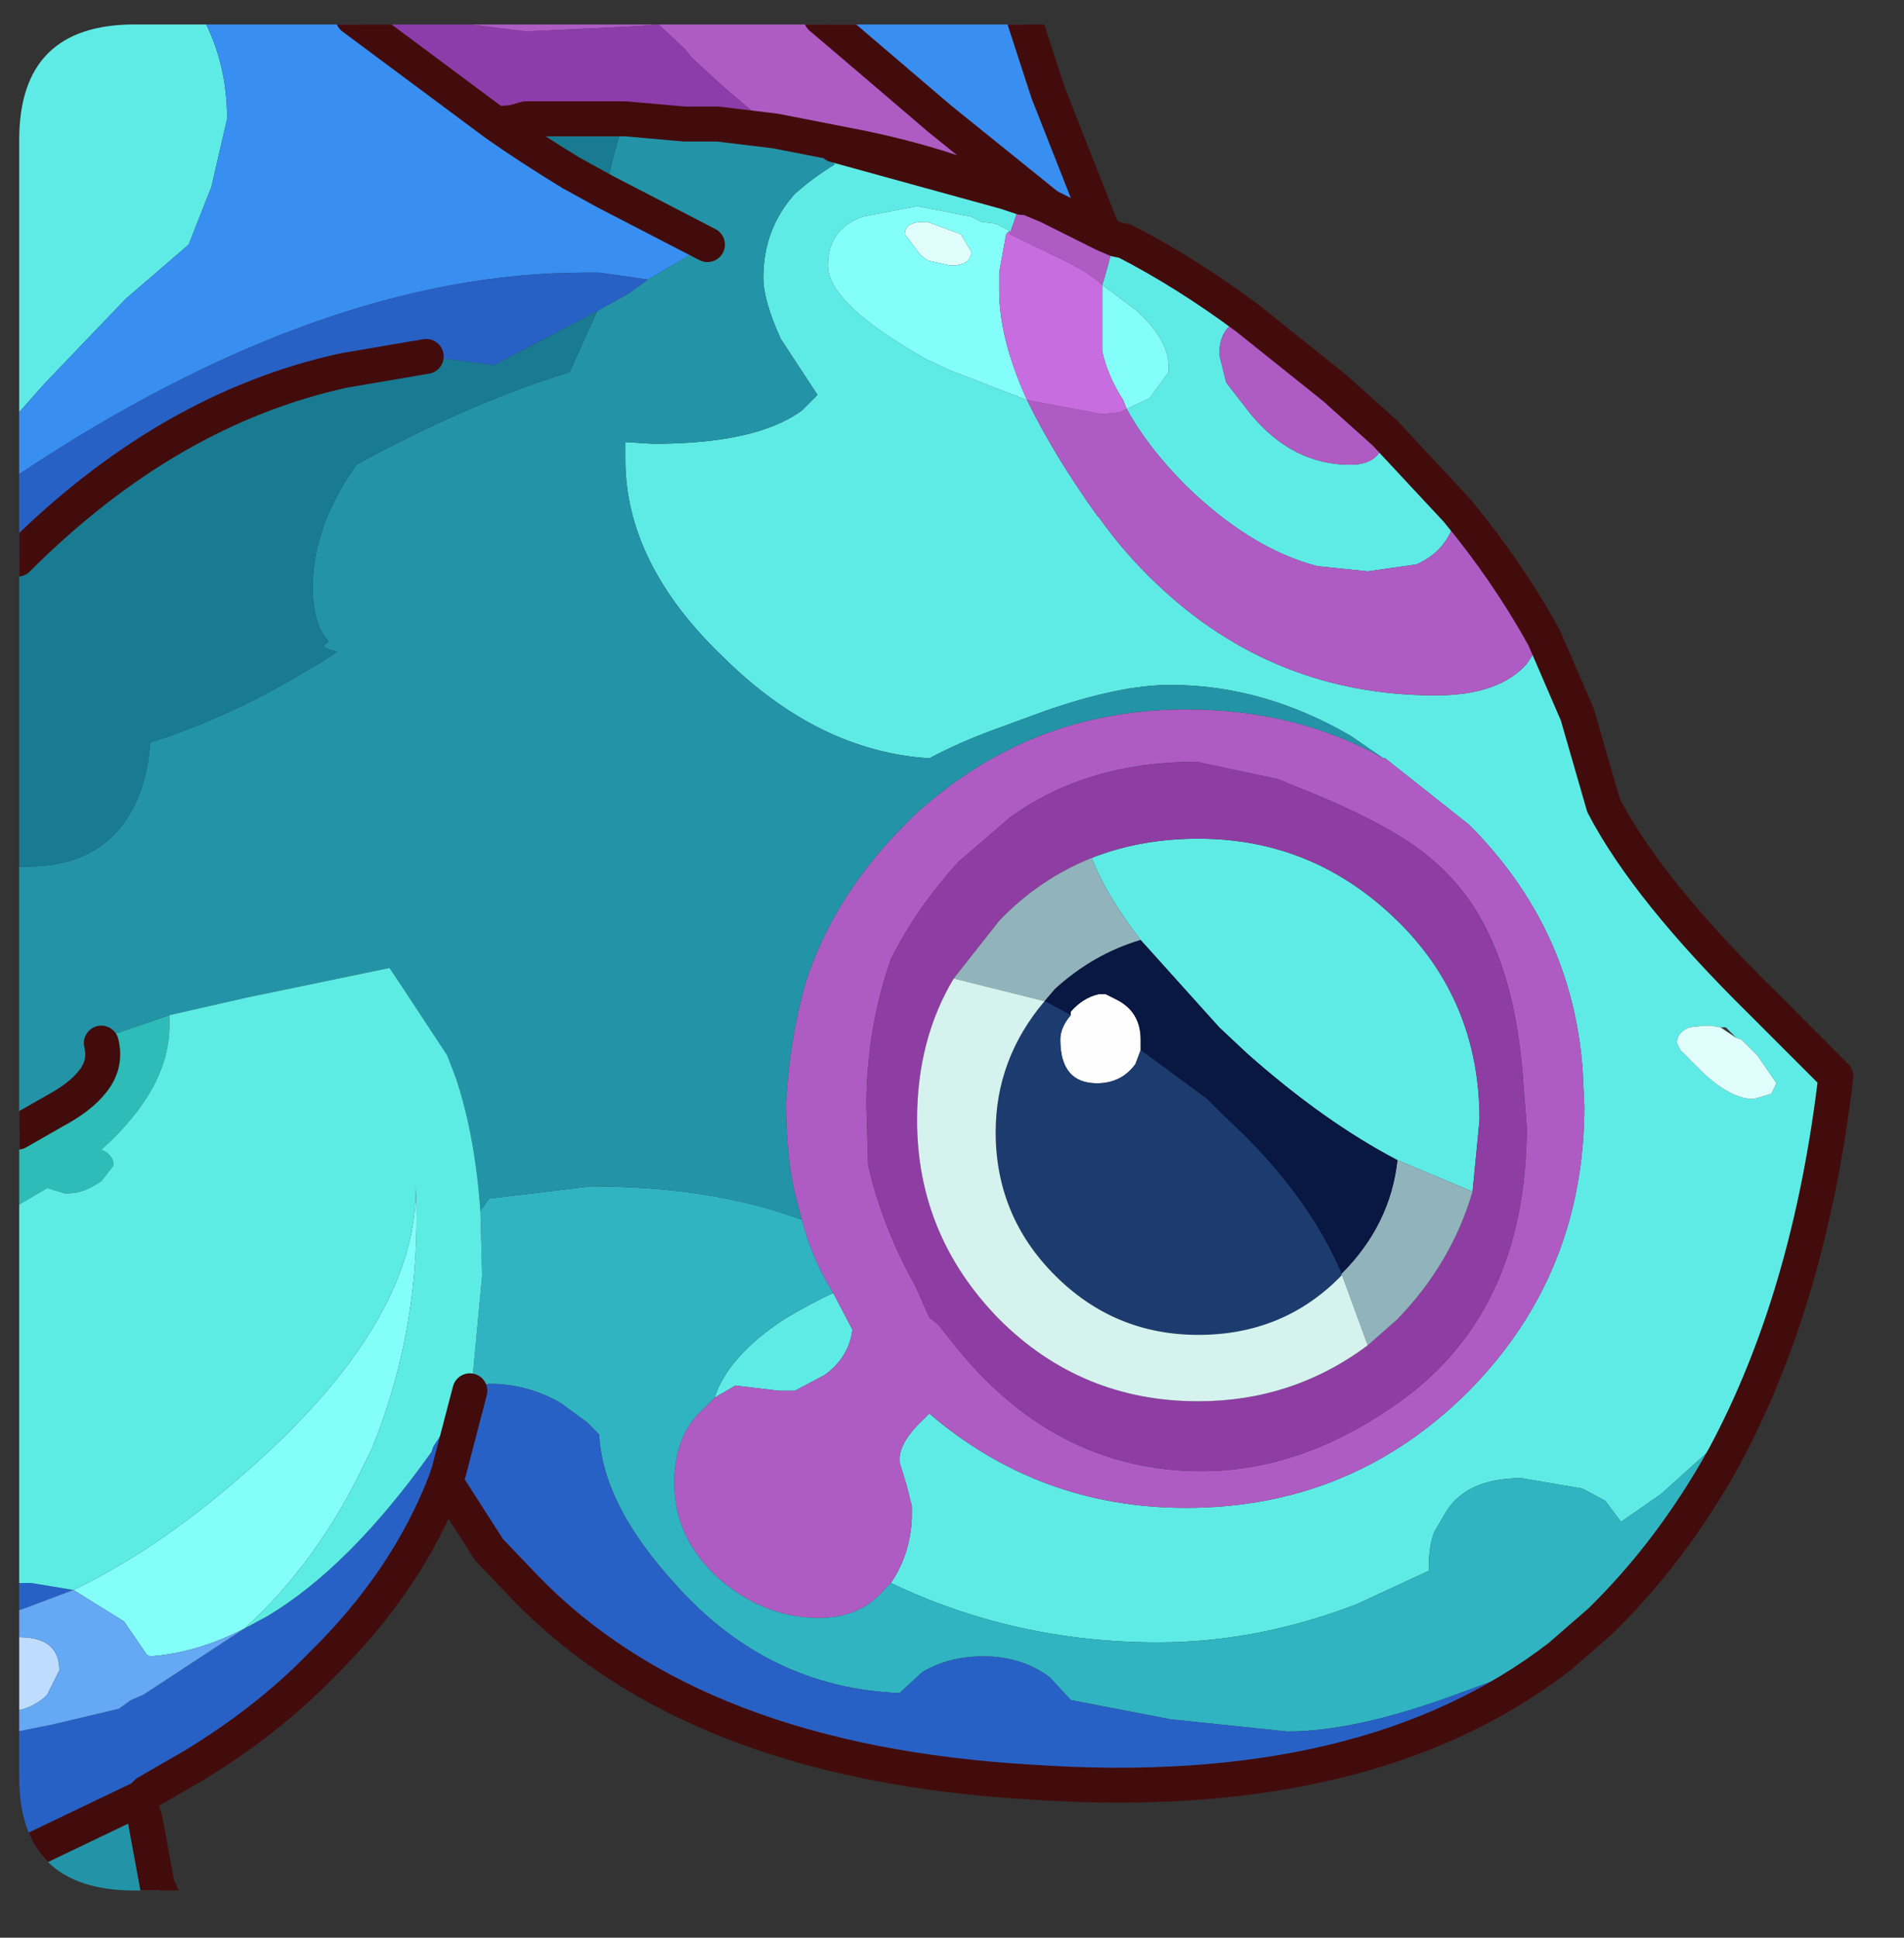 <?xml version="1.0" encoding="UTF-8" standalone="no"?>
<svg xmlns:ffdec="https://www.free-decompiler.com/flash" xmlns:xlink="http://www.w3.org/1999/xlink" ffdec:objectType="frame" height="55.45px" width="54.5px" xmlns="http://www.w3.org/2000/svg">
  <rect width="100%" height="100%" fill="#333333" stroke="none"/>
  <g transform="matrix(1.0, 0.0, 0.0, 1.0, 0.55, 0.7)">
    <clipPath id="clipPath0" transform="matrix(1.0, 0.0, 0.0, 1.0, 0.0, 0.0)">
      <path d="M50.5 0.0 Q53.95 0.0 53.95 3.3 L53.95 50.15 Q53.95 53.4 50.5 53.4 L3.3 53.4 Q0.0 53.4 0.0 50.15 L0.0 3.3 Q0.0 0.0 3.3 0.0 L50.5 0.0" fill="#000000" fill-rule="evenodd" stroke="none"/>
    </clipPath>
    <g clip-path="url(#clipPath0)">
      <use ffdec:characterId="2" height="55.45" transform="matrix(1.0, 0.0, 0.0, 1.0, -0.55, -0.7)" width="53.05" xlink:href="#shape1"/>
    </g>
    <use ffdec:characterId="3" height="53.4" transform="matrix(1.0, 0.0, 0.0, 1.0, 0.0, 0.0)" width="53.95" xlink:href="#shape2"/>
  </g>
  <defs>
    <g id="shape1" transform="matrix(1.0, 0.0, 0.0, 1.0, 0.55, 0.7)">
      <path d="M28.25 4.8 L28.7 4.95 28.7 5.0 28.35 6.0 28.35 5.9 27.95 5.7 27.55 5.65 27.25 5.5 25.7 5.2 24.15 5.5 Q23.15 5.85 23.15 6.9 23.15 8.0 26.0 9.6 L26.65 9.9 28.85 10.75 Q29.6 12.3 30.85 14.05 L30.9 14.1 Q31.65 15.15 32.55 16.0 35.9 19.2 40.55 19.2 42.35 19.2 43.15 18.3 L43.65 17.55 44.6 19.75 45.35 22.35 Q46.6 24.75 49.85 27.95 L52.0 30.1 Q51.25 36.45 48.8 41.0 L48.5 40.7 47.0 42.05 45.85 42.85 45.4 42.25 44.75 41.9 43.0 41.6 Q41.45 41.6 40.85 42.55 L40.5 43.15 Q40.35 43.55 40.35 44.1 L40.35 44.25 38.3 45.2 Q35.45 46.3 32.6 46.3 28.5 46.3 24.95 44.6 25.5 43.8 25.55 42.75 L25.55 42.4 25.4 41.8 25.2 41.15 25.2 41.0 Q25.25 40.5 25.9 39.9 L26.05 39.75 Q29.2 42.45 33.4 42.45 38.15 42.45 41.5 39.1 44.8 35.75 44.8 30.95 L44.75 29.9 Q44.45 25.85 41.5 22.9 L39.1 21.0 39.05 21.0 38.1 20.35 Q35.6 18.9 32.95 18.9 31.5 18.9 29.35 19.65 L27.85 20.2 Q26.9 20.55 26.05 21.0 22.9 20.8 20.2 18.15 17.35 15.45 17.35 12.45 L17.35 11.95 18.15 12.0 Q21.1 12.0 22.4 11.05 L22.85 10.6 21.8 9.0 Q21.3 7.9 21.3 7.25 21.3 5.85 22.2 4.85 22.7 4.4 23.35 4.0 L23.15 3.85 24.0 4.1 Q24.95 4.25 23.35 3.45 L28.25 4.8 M31.4 6.15 L31.65 6.2 Q33.4 7.1 35.15 8.4 34.35 8.55 34.35 9.45 L34.55 10.25 35.25 11.15 Q36.45 12.6 38.1 12.6 39.05 12.6 39.1 11.7 L41.15 13.9 Q41.0 15.0 40.0 15.45 L38.6 15.65 37.15 15.5 Q35.25 15.0 33.4 13.2 32.3 12.1 31.7 11.0 L32.35 10.7 32.9 9.95 32.9 9.8 Q32.9 9.05 32.05 8.25 L32.0 8.2 31.0 7.45 31.05 7.3 31.3 6.4 31.4 6.15 M2.15 54.25 L-0.05 54.25 -0.05 54.2 0.85 53.95 1.9 53.75 2.15 54.25 M-0.05 11.15 L-0.05 -0.2 5.25 -0.2 Q5.95 1.1 5.95 2.7 L5.5 4.65 5.4 4.9 4.85 6.3 3.05 7.85 0.75 10.25 -0.05 11.15 M48.7 28.7 L48.4 28.65 48.25 28.65 47.8 28.7 Q47.45 28.85 47.45 29.15 L47.55 29.35 48.2 30.0 Q49.0 30.75 49.65 30.75 L50.15 30.6 50.3 30.3 49.75 29.5 49.3 29.05 49.15 29.0 48.85 28.7 48.7 28.7 M30.7 23.85 Q32.1 23.3 33.75 23.3 37.05 23.3 39.45 25.65 41.8 27.95 41.8 31.35 L41.6 33.4 39.45 32.5 Q37.35 31.4 35.15 29.45 L34.35 28.7 32.1 26.2 Q31.1 24.9 30.7 23.85 M23.3 36.3 L23.85 37.35 Q23.75 38.15 23.05 38.65 L22.2 39.1 21.75 39.1 20.5 38.95 19.9 39.3 Q20.3 38.1 21.9 37.05 22.65 36.6 23.3 36.3" fill="#5fece6" fill-rule="evenodd" stroke="none"/>
      <path d="M-0.05 33.8 L-0.05 31.7 1.0 31.1 Q1.75 30.7 2.1 30.25 2.5 29.75 2.35 29.15 L2.4 29.0 4.3 28.35 4.3 28.65 Q4.3 30.45 2.35 32.2 2.7 32.35 2.7 32.65 L2.35 33.1 Q1.85 33.45 1.4 33.45 L1.3 33.45 0.8 33.3 -0.05 33.8" fill="#2dbdb9" fill-rule="evenodd" stroke="none"/>
      <path d="M29.45 5.2 L26.35 2.7 23.95 0.65 22.95 -0.2 28.75 -0.2 29.45 1.95 30.75 5.25 31.05 6.0 29.45 5.2 M-0.05 12.9 L-0.05 11.15 0.75 10.25 3.05 7.85 4.85 6.3 5.4 4.9 5.5 4.65 5.95 2.7 Q5.95 1.1 5.25 -0.2 L9.55 -0.2 13.65 2.85 Q14.65 3.55 15.8 4.25 L16.8 4.8 19.7 6.3 18.0 7.3 16.6 7.1 16.2 7.1 Q8.65 7.1 -0.05 12.9" fill="#3890f2" fill-rule="evenodd" stroke="none"/>
      <path d="M11.4 -0.2 L22.95 -0.2 23.95 0.65 26.35 2.7 29.45 5.2 28.85 4.95 28.7 4.95 28.85 4.95 29.45 5.2 31.05 6.0 31.4 6.15 31.3 6.4 31.05 7.3 31.0 7.45 Q30.6 7.1 30.0 6.8 L28.35 6.0 28.7 5.0 28.7 4.95 28.25 4.8 Q26.35 4.0 24.2 3.55 L23.95 3.5 21.65 3.05 20.35 1.95 19.9 1.55 19.25 0.95 19.05 0.7 18.3 0.0 17.7 0.05 14.5 0.2 12.1 -0.1 11.4 -0.2 M35.15 8.4 L37.65 10.4 39.1 11.7 Q39.05 12.6 38.1 12.6 36.45 12.6 35.25 11.15 L34.55 10.25 34.35 9.45 Q34.35 8.55 35.15 8.4 M41.15 13.9 Q42.6 15.65 43.65 17.55 L43.15 18.3 Q42.35 19.2 40.55 19.2 35.9 19.2 32.55 16.0 31.65 15.15 30.9 14.1 L30.85 14.05 Q29.6 12.3 28.85 10.75 L31.0 11.15 31.5 11.1 31.7 11.0 Q32.3 12.1 33.4 13.2 35.25 15.0 37.15 15.5 L38.6 15.65 40.0 15.45 Q41.0 15.0 41.15 13.9 M43.15 31.55 L43.05 30.25 Q42.75 25.85 40.5 23.95 39.35 22.9 36.4 21.75 L36.05 21.6 33.7 21.1 Q30.55 21.1 28.35 22.7 L26.9 23.95 Q25.7 25.25 24.95 26.75 24.3 28.6 24.25 30.7 L24.25 30.95 24.3 32.65 Q24.7 34.4 25.65 36.1 L26.05 37.0 26.3 37.2 26.9 37.95 Q29.75 41.4 33.85 41.4 36.6 41.4 39.25 39.6 43.15 37.0 43.15 31.55 M39.05 21.0 L39.1 21.0 41.5 22.9 Q44.45 25.85 44.75 29.9 L44.8 30.95 Q44.8 35.75 41.5 39.1 38.15 42.45 33.4 42.45 29.2 42.45 26.05 39.75 L25.9 39.9 Q25.25 40.5 25.2 41.0 L25.2 41.15 25.4 41.8 25.55 42.4 25.55 42.75 Q25.5 43.8 24.95 44.6 L24.8 44.75 Q24.1 45.6 22.9 45.6 21.3 45.6 20.0 44.45 18.75 43.3 18.75 41.75 18.75 40.35 19.6 39.6 L19.9 39.3 20.5 38.95 21.75 39.1 22.2 39.1 23.05 38.65 Q23.75 38.15 23.85 37.35 L23.3 36.3 Q22.7 35.35 22.4 34.2 L22.2 33.45 Q21.95 32.3 21.95 30.95 L21.95 30.85 Q22.05 29.05 22.5 27.45 23.3 24.95 25.35 22.9 L25.65 22.6 Q27.25 21.15 29.1 20.4 31.1 19.6 33.4 19.6 36.55 19.6 39.05 21.0" fill="#af5cc4" fill-rule="evenodd" stroke="none"/>
      <path d="M11.4 -0.2 L12.1 -0.1 14.5 0.2 17.7 0.05 18.3 0.0 19.05 0.7 19.25 0.95 19.9 1.55 20.35 1.95 21.65 3.05 20.0 2.85 19.05 2.85 17.35 2.7 14.5 2.7 14.15 2.8 13.65 2.85 9.55 -0.2 11.4 -0.2" fill="#8d3daa" fill-rule="evenodd" stroke="none"/>
      <path d="M49.15 29.0 L49.3 29.05 49.75 29.5 50.3 30.3 50.15 30.6 49.65 30.75 Q49.0 30.75 48.2 30.0 L47.55 29.35 47.45 29.15 Q47.45 28.85 47.8 28.7 L48.25 28.65 48.4 28.65 48.7 28.7 49.15 29.0 M26.0 5.65 L26.95 6.0 27.25 6.5 Q27.25 6.9 26.65 6.9 L26.0 6.75 25.8 6.6 25.35 6.0 Q25.35 5.65 25.9 5.65 L26.0 5.65" fill="#e0fffd" fill-rule="evenodd" stroke="none"/>
      <path d="M41.6 33.4 L41.8 31.35 Q41.8 27.95 39.45 25.65 37.05 23.3 33.75 23.3 32.1 23.3 30.7 23.85 29.2 24.45 28.05 25.65 L26.75 27.3 Q25.7 29.05 25.7 31.35 25.7 34.65 28.05 37.05 30.4 39.4 33.75 39.4 36.45 39.4 38.6 37.8 L39.45 37.05 Q41.0 35.45 41.6 33.4 M43.15 31.55 Q43.15 37.0 39.25 39.6 36.6 41.4 33.85 41.4 29.75 41.4 26.9 37.95 L26.3 37.2 26.05 37.0 25.65 36.1 Q24.7 34.4 24.3 32.65 L24.25 30.95 24.25 30.7 Q24.3 28.6 24.95 26.75 25.7 25.25 26.9 23.95 L28.35 22.7 Q30.55 21.1 33.7 21.1 L36.05 21.6 36.4 21.75 Q39.35 22.9 40.5 23.95 42.75 25.85 43.05 30.25 L43.15 31.55" fill="#8f3da3" fill-rule="evenodd" stroke="none"/>
      <path d="M41.6 33.4 Q41.0 35.45 39.45 37.05 L38.6 37.8 37.85 35.75 Q39.25 34.35 39.45 32.5 L41.6 33.4 M26.75 27.3 L28.05 25.65 Q29.2 24.45 30.7 23.85 31.1 24.9 32.1 26.2 30.75 26.6 29.65 27.6 L29.35 27.95 26.75 27.3" fill="#92b4bd" fill-rule="evenodd" stroke="none"/>
      <path d="M48.8 41.0 Q47.3 43.7 45.25 45.7 L44.1 46.7 41.1 47.8 Q38.25 48.85 36.3 48.85 L32.95 48.5 30.1 47.95 29.5 47.3 Q28.7 46.7 27.6 46.7 26.6 46.7 25.85 47.15 L25.2 47.75 Q21.4 47.6 18.75 44.6 16.7 42.35 16.6 40.35 L16.55 40.3 16.25 40.0 15.5 39.45 Q14.55 38.9 13.45 38.9 L12.95 39.0 13.25 35.8 13.2 33.95 13.45 33.6 16.35 33.25 Q19.45 33.25 21.8 34.0 L22.4 34.2 Q22.7 35.35 23.3 36.3 22.65 36.6 21.9 37.05 20.3 38.1 19.9 39.3 L19.6 39.6 Q18.75 40.35 18.75 41.75 18.75 43.3 20.0 44.45 21.3 45.6 22.9 45.6 24.1 45.6 24.8 44.75 L24.95 44.6 Q28.5 46.3 32.6 46.3 35.45 46.3 38.3 45.2 L40.35 44.25 40.35 44.1 Q40.35 43.55 40.5 43.15 L40.85 42.55 Q41.45 41.6 43.0 41.6 L44.75 41.9 45.4 42.25 45.85 42.85 47.0 42.05 48.5 40.7 48.8 41.0" fill="#31b5c2" fill-rule="evenodd" stroke="none"/>
      <path d="M44.1 46.7 Q38.6 50.95 29.0 50.3 19.35 49.75 14.5 44.75 L13.45 43.65 12.2 41.7 Q11.1 44.55 8.65 46.95 7.1 48.55 4.95 49.85 L3.65 50.6 3.5 50.75 -0.05 52.45 -0.05 48.85 0.95 48.65 2.85 48.2 3.2 47.95 3.55 47.8 6.45 45.9 7.1 45.55 Q9.45 44.15 11.8 40.85 L11.85 40.7 12.9 39.1 12.95 39.0 13.45 38.9 Q14.55 38.9 15.5 39.45 L16.25 40.0 16.55 40.3 16.6 40.35 Q16.7 42.35 18.75 44.6 21.4 47.6 25.2 47.75 L25.85 47.15 Q26.6 46.7 27.6 46.7 28.7 46.7 29.5 47.3 L30.1 47.95 32.95 48.5 36.3 48.85 Q38.25 48.85 41.1 47.8 L44.1 46.7 M-0.05 45.4 L-0.05 44.6 0.35 44.6 1.55 44.8 -0.05 45.4 M-0.05 15.3 L-0.05 12.9 Q8.65 7.1 16.2 7.1 L16.6 7.1 18.0 7.3 17.45 7.7 16.55 8.2 13.6 9.75 11.65 9.5 9.3 9.9 Q4.25 11.0 -0.05 15.3 M12.2 41.7 L12.3 41.4 12.9 39.1 12.3 41.4 12.2 41.7" fill="#2861c6" fill-rule="evenodd" stroke="none"/>
      <path d="M28.85 10.75 L26.65 9.9 26.0 9.6 Q23.15 8.0 23.15 6.9 23.15 5.85 24.15 5.5 L25.7 5.2 27.25 5.5 27.55 5.65 27.95 5.7 28.35 5.9 28.25 6.0 28.05 7.1 28.05 7.6 Q28.05 9.0 28.85 10.75 M31.7 11.0 L31.6 10.75 Q31.15 10.05 31.0 9.35 L31.0 8.5 31.0 8.25 31.0 7.45 32.0 8.2 32.05 8.25 Q32.9 9.05 32.9 9.8 L32.9 9.95 32.35 10.7 31.7 11.0 M26.0 5.65 L25.9 5.65 Q25.35 5.65 25.35 6.0 L25.8 6.6 26.0 6.75 26.65 6.9 Q27.25 6.9 27.25 6.5 L26.95 6.0 26.0 5.65 M1.55 44.8 Q4.15 43.55 6.8 41.15 11.4 37.0 11.35 33.25 11.55 37.15 10.1 40.75 L9.9 41.15 Q8.55 44.0 6.45 45.9 5.1 46.6 3.75 46.7 L3.65 46.65 3.0 45.7 1.55 44.8" fill="#85fff9" fill-rule="evenodd" stroke="none"/>
      <path d="M28.35 5.9 L28.35 6.0 30.0 6.8 Q30.6 7.1 31.0 7.45 L31.0 8.25 31.0 8.5 31.0 9.35 Q31.15 10.05 31.6 10.75 L31.7 11.0 31.5 11.1 31.0 11.15 28.85 10.75 Q28.05 9.0 28.05 7.6 L28.05 7.1 28.25 6.0 28.35 5.9" fill="#c96de0" fill-rule="evenodd" stroke="none"/>
      <path d="M21.65 3.05 L23.95 3.5 24.2 3.55 Q26.35 4.0 28.25 4.8 L23.35 3.45 Q24.95 4.25 24.0 4.1 L23.15 3.85 23.35 4.0 Q22.7 4.4 22.2 4.85 21.3 5.85 21.3 7.25 21.3 7.9 21.8 9.0 L22.85 10.6 22.4 11.05 Q21.1 12.0 18.15 12.0 L17.35 11.95 17.35 12.45 Q17.35 15.45 20.2 18.15 22.9 20.8 26.05 21.0 26.9 20.55 27.85 20.2 L29.35 19.65 Q31.5 18.9 32.95 18.9 35.6 18.9 38.1 20.35 L39.05 21.0 Q36.55 19.6 33.4 19.6 31.1 19.6 29.1 20.4 27.25 21.15 25.65 22.6 L25.35 22.9 Q23.3 24.95 22.5 27.45 22.05 29.05 21.95 30.85 L21.95 30.95 Q21.95 32.3 22.2 33.45 L22.4 34.2 21.8 34.0 Q19.45 33.25 16.35 33.25 L13.45 33.6 13.2 33.95 Q13.05 31.8 12.5 30.15 L12.25 29.5 11.0 27.6 10.6 27.0 6.5 27.85 4.3 28.35 2.4 29.0 2.35 29.15 Q2.5 29.75 2.1 30.25 1.75 30.7 1.0 31.1 L-0.05 31.7 -0.05 24.1 0.2 24.1 Q2.1 24.1 3.0 22.85 3.65 21.95 3.75 20.55 5.95 19.85 8.05 18.6 L8.65 18.25 9.1 17.95 8.9 17.9 8.7 17.8 8.85 17.65 Q8.4 17.15 8.4 16.1 8.4 15.35 8.65 14.55 8.95 13.6 9.65 12.6 L10.2 12.3 Q13.15 10.75 15.75 9.95 L16.25 8.85 16.55 8.2 17.45 7.7 18.0 7.3 19.7 6.3 16.8 4.8 Q17.0 3.6 17.35 2.7 L19.05 2.85 20.0 2.85 21.65 3.05 M3.5 50.75 L3.5 51.05 3.6 51.35 3.95 53.25 4.4 54.25 2.15 54.25 1.9 53.75 0.85 53.95 -0.05 54.2 -0.05 52.45 3.5 50.75" fill="#2395a8" fill-rule="evenodd" stroke="none"/>
      <path d="M-0.05 24.1 L-0.05 15.3 Q4.25 11.0 9.3 9.9 L11.65 9.5 13.6 9.75 16.55 8.2 16.25 8.85 15.75 9.95 Q13.15 10.75 10.2 12.3 L9.65 12.6 Q8.95 13.6 8.65 14.55 8.4 15.35 8.4 16.1 8.4 17.15 8.85 17.65 L8.7 17.8 8.9 17.9 9.1 17.95 8.65 18.25 8.05 18.6 Q5.95 19.85 3.75 20.55 3.65 21.95 3.0 22.85 2.1 24.1 0.2 24.1 L-0.05 24.1 M17.35 2.7 Q17.0 3.6 16.8 4.8 L15.8 4.25 Q14.65 3.55 13.65 2.85 L14.15 2.8 14.5 2.7 17.35 2.7" fill="#187b93" fill-rule="evenodd" stroke="none"/>
      <path d="M-0.05 44.6 L-0.05 33.8 0.8 33.3 1.3 33.45 1.4 33.45 Q1.85 33.45 2.35 33.1 L2.7 32.65 Q2.7 32.35 2.35 32.2 4.3 30.45 4.3 28.65 L4.3 28.35 6.5 27.85 10.6 27.0 11.0 27.6 12.25 29.5 12.5 30.15 Q13.05 31.8 13.2 33.95 L13.25 35.8 12.95 39.0 12.9 39.1 11.85 40.7 11.8 40.85 Q9.45 44.15 7.1 45.55 L6.45 45.9 Q8.55 44.0 9.9 41.15 L10.1 40.75 Q11.55 37.15 11.35 33.25 11.4 37.0 6.8 41.15 4.15 43.55 1.55 44.8 L0.35 44.6 -0.05 44.6" fill="#5dede4" fill-rule="evenodd" stroke="none"/>
      <path d="M-0.05 48.25 L-0.05 46.15 0.0 46.15 Q1.15 46.15 1.15 47.1 L0.8 47.8 Q0.45 48.15 -0.05 48.25" fill="#bfddff" fill-rule="evenodd" stroke="none"/>
      <path d="M-0.05 48.85 L-0.05 48.25 Q0.45 48.15 0.8 47.8 L1.15 47.1 Q1.15 46.15 0.0 46.15 L-0.05 46.15 -0.05 45.4 1.55 44.8 3.0 45.7 3.65 46.65 3.75 46.7 Q5.1 46.6 6.45 45.9 L3.55 47.8 3.2 47.95 2.85 48.2 0.95 48.65 -0.05 48.85" fill="#65a9f5" fill-rule="evenodd" stroke="none"/>
      <path d="M30.1 28.35 L30.1 28.25 Q30.45 27.85 30.9 27.75 L31.1 27.75 31.4 27.9 Q32.1 28.25 32.1 29.05 L32.1 29.35 31.95 29.75 Q31.55 30.3 30.85 30.3 29.8 30.3 29.8 29.05 29.8 28.7 30.1 28.35" fill="#ffffff" fill-rule="evenodd" stroke="none"/>
      <path d="M32.1 26.2 L34.35 28.7 35.15 29.45 Q37.35 31.4 39.45 32.5 39.25 34.35 37.85 35.75 36.85 33.4 34.5 31.25 L34.0 30.75 32.1 29.35 32.1 29.05 Q32.1 28.25 31.4 27.9 L31.1 27.75 30.9 27.75 Q30.45 27.85 30.1 28.25 L30.1 28.35 29.35 27.95 29.65 27.6 Q30.75 26.6 32.1 26.2" fill="#091743" fill-rule="evenodd" stroke="none"/>
      <path d="M30.1 28.35 Q29.8 28.7 29.8 29.05 29.8 30.3 30.85 30.3 31.55 30.3 31.95 29.75 L32.1 29.35 34.0 30.75 34.5 31.25 Q36.85 33.4 37.85 35.75 L37.85 35.8 Q36.2 37.5 33.75 37.5 31.35 37.5 29.65 35.8 27.95 34.1 27.95 31.7 27.95 29.6 29.35 27.95 L30.1 28.35" fill="#1c3c6f" fill-rule="evenodd" stroke="none"/>
      <path d="M38.6 37.8 Q36.45 39.4 33.75 39.4 30.4 39.4 28.05 37.05 25.7 34.65 25.7 31.35 25.7 29.05 26.75 27.3 L29.35 27.95 Q27.95 29.6 27.95 31.7 27.95 34.1 29.65 35.8 31.35 37.5 33.75 37.5 36.2 37.5 37.85 35.8 L37.85 35.75 38.6 37.8" fill="#d6f3ef" fill-rule="evenodd" stroke="none"/>
      <path d="M21.65 3.05 L23.95 3.5 24.2 3.55 Q26.35 4.0 28.25 4.8 L28.7 4.95 28.85 4.95 29.45 5.2 26.35 2.7 23.95 0.65 22.95 -0.2 M28.75 -0.2 L29.45 1.95 30.75 5.25 31.05 6.0 31.4 6.15 31.65 6.2 Q33.4 7.1 35.15 8.4 L37.65 10.4 39.1 11.7 41.15 13.9 Q42.6 15.65 43.65 17.55 L44.6 19.75 45.35 22.35 Q46.6 24.75 49.85 27.95 L52.0 30.1 Q51.25 36.45 48.8 41.0 47.3 43.7 45.25 45.7 L44.1 46.7 Q38.6 50.95 29.0 50.3 19.35 49.75 14.5 44.75 L13.45 43.65 12.2 41.7 Q11.1 44.55 8.65 46.95 7.1 48.55 4.95 49.85 L3.65 50.6 3.5 50.75 3.5 51.05 3.6 51.35 3.95 53.25 4.4 54.25 M28.25 4.8 L23.35 3.45 M29.45 5.2 L31.05 6.0 M16.8 4.8 L19.7 6.3 M16.8 4.8 L15.8 4.25 Q14.65 3.55 13.65 2.85 L9.55 -0.2 M17.35 2.7 L19.05 2.85 20.0 2.85 21.65 3.05 M13.65 2.85 L14.15 2.8 14.5 2.7 17.35 2.7 M11.65 9.5 L9.3 9.9 Q4.25 11.0 -0.05 15.3 M-0.05 31.7 L1.0 31.1 Q1.75 30.7 2.1 30.25 2.5 29.75 2.35 29.15 M12.9 39.1 L12.3 41.4 12.2 41.7 M3.5 50.75 L-0.05 52.45" fill="none" stroke="#430c0c" stroke-linecap="round" stroke-linejoin="round" stroke-width="1.0"/>
    </g>
    <g id="shape2" transform="matrix(1.0, 0.0, 0.0, 1.0, 0.0, 0.0)">
      <path d="M50.5 0.0 Q53.95 0.0 53.95 3.3 L53.95 50.15 Q53.95 53.4 50.5 53.4 L3.3 53.4 Q0.0 53.4 0.0 50.15 L0.0 3.3 Q0.0 0.0 3.3 0.0 L50.5 0.0" fill="#000000" fill-opacity="0.004" fill-rule="evenodd" stroke="none"/>
    </g>
  </defs>
</svg>
